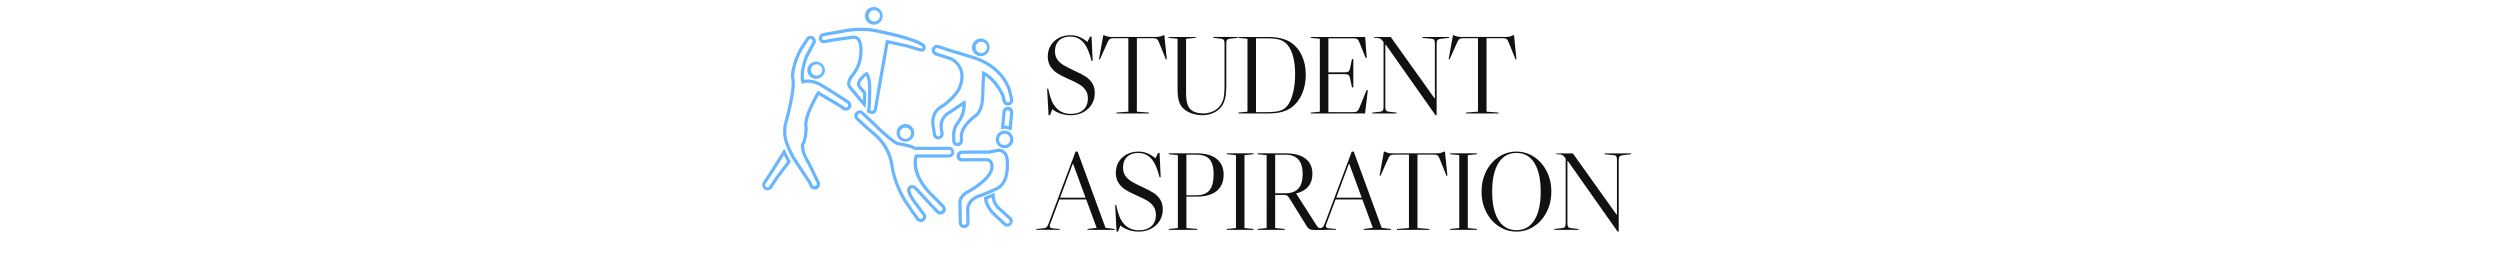 <svg xmlns="http://www.w3.org/2000/svg" xml:space="preserve" width="1500" height="159" data-id="lg_zj1jFcv7lIH6OGJCHe" data-version="1"><g data-padding="20"><g transform="translate(10 2.628)scale(.967)"><path fill="#111" d="M654.015 68.78q4.26 0 7.67-1.79 3.4-1.79 5.33-4.91 1.92-3.13 1.92-7.12 0-3.58-1.55-6.02-1.54-2.44-4.05-4.09t-6.64-3.51q-4.61-2.13-7.12-3.64t-3.92-3.58q-1.41-2.06-1.41-5.09 0-4.19 2.55-6.63 2.54-2.44 6.81-2.44 7.08 0 10.52 7.08 1.72 3.51 2.82 8.11l.68-.2-.68-14.99h-.9l-1.65 3.3q-2.82-2.2-5.26-3.16-2.44-.97-5.26-.97-4.06 0-7.25 1.69-3.2 1.68-5.02 4.67-1.83 2.99-1.83 6.78 0 3.71 1.69 6.29 1.68 2.58 4.23 4.19 2.54 1.62 6.32 3.27 4.61 1.99 7.16 3.51 2.54 1.51 4.02 3.64t1.48 5.23q0 4.4-2.79 6.98-2.78 2.58-7.73 2.58-5.78 0-9.29-3.92-1.72-1.93-2.78-4.54-1.07-2.62-2.1-7.29l-.62.14.9 16.43h.89l1.44-3.78q2.14 1.79 5.16 2.78 3.03 1 6.26 1m35.75-47.8v45.59l-7.43.55v.55h20.15v-.55l-7.43-.55V20.98h10.04q1.65 0 2.37.52.72.51 1.34 2.09l4.27 10.59.55-.14-1.52-14.92h-.41q-1.51.69-2.58.9-1.06.2-2.71.2h-26.48q-1.65 0-2.71-.2-1.07-.21-2.58-.9h-.41l-2.69 14.92.55.14 4.75-10.59q.69-1.58 1.44-2.09.76-.52 2.41-.52Zm59.68 3.44q0-1.65-.41-2.27t-1.65-.83l-4.88-.55v-.55h15.06v.55l-4.95.55q-1.24.21-1.65.83-.42.62-.42 2.27v26.4q0 4.34-.65 7.22-.65 2.89-2.03 4.95-1.86 2.69-5.09 4.23-3.23 1.55-7.15 1.55-3.16 0-6.26-1.03-3.09-1.03-5.15-2.82-2.14-1.86-3.03-4.75-.89-2.88-.89-7.97V21.32l-5.64-.55v-.55h16.91v.55l-5.98.55v33.15q0 5.02.93 7.7t3.13 3.99q1.17.68 2.89 1.1 1.72.41 3.57.41 3.44 0 6.33-1.38 2.89-1.37 4.61-3.91 1.3-1.93 1.85-4.51t.55-6.7Zm41.54-.54q4.19 2.95 6.53 8.11t2.34 11.69-2.34 11.9q-2.34 5.36-6.53 8.39-2.69 1.92-6.16 2.82-3.47.89-8.49.89h-18.29v-.55l5.64-.55V21.33l-5.64-.55v-.55h18.29q9.35 0 14.65 3.65m-2.48 38.92q2.2-2.82 3.47-8.01t1.27-11.45q0-6.12-1.2-10.8-1.2-4.67-3.54-7.42-1.93-2.27-4.74-3.17-2.82-.89-8.05-.89h-6.74v45.79h6.74q5.5 0 8.25-.89t4.54-3.16m49.11-9.63.75.07-1.72 14.44h-33.69v-.55l5.64-.55V21.33l-5.64-.55v-.55h33.76l.97 12.93-.69.07-3.85-9.63q-.62-1.58-1.34-2.06-.73-.48-2.38-.48h-15.54v21.11h10.18q1.65 0 2.34-.55t.96-2.13l1.17-5.57h.83v17.6h-.83l-1.17-5.57q-.27-1.58-.96-2.13t-2.34-.55h-10.18v23.58h15.41q1.65 0 2.4-.51.76-.52 1.38-2.03Zm34.71-32.94h16.44v.55l-4.95.55q-1.65.21-2.2.83t-.55 2.27v44.35h-.69l-30.88-43.8h-.27v38.51q0 1.65.41 2.3t1.65.79l4.88.55v.55h-15.06v-.55l4.96-.55q1.23-.14 1.65-.79.41-.65.41-2.3V23.47l-.28-.42q-.96-1.37-1.82-1.82t-2.51-.45h-1.17v-.55h10.25l27.09 37.96h.28V24.43q0-1.65-.42-2.34-.41-.69-1.65-.76l-5.57-.55Zm34.39.75v45.59l-7.42.55v.55h20.15v-.55l-7.43-.55V20.98h10.04q1.65 0 2.37.52.72.51 1.34 2.09l4.27 10.59.55-.14-1.52-14.92h-.41q-1.51.69-2.58.9-1.06.2-2.71.2h-26.48q-1.65 0-2.71-.2-1.07-.21-2.58-.9h-.42l-2.68 14.92.55.14 4.75-10.59q.68-1.58 1.44-2.09.76-.52 2.41-.52Zm-231.12 117.67 5.71.69v.55h-16.85v-.55l5.64-.69-6.46-17.6h-16.65l-5.7 15.19q-.28.76-.28 1.24 0 .76.45 1.07t1.62.44l4.19.35v.55h-14.65v-.55l3.85-.35q1.72-.13 2.45-.68.72-.55 1.27-2.07l16.84-44.9h1.24Zm-28.19-18.7h15.81l-7.7-20.98h-.27Zm48.82 21.04q4.26 0 7.67-1.79 3.4-1.79 5.33-4.92 1.92-3.12 1.92-7.11 0-3.58-1.55-6.02-1.54-2.44-4.05-4.09t-6.64-3.51q-4.61-2.13-7.12-3.64-2.51-1.52-3.92-3.58-1.4-2.06-1.4-5.09 0-4.19 2.54-6.63t6.81-2.44q7.08 0 10.52 7.08 1.72 3.51 2.82 8.11l.68-.2-.68-14.99h-.9l-1.65 3.3q-2.82-2.2-5.26-3.17-2.44-.96-5.26-.96-4.05 0-7.25 1.69-3.2 1.68-5.02 4.67t-1.82 6.78q0 3.71 1.68 6.29t4.23 4.19q2.54 1.62 6.33 3.27 4.6 1.99 7.15 3.5 2.54 1.52 4.02 3.65t1.48 5.23q0 4.4-2.79 6.97-2.78 2.58-7.73 2.58-5.78 0-9.29-3.92-1.72-1.92-2.78-4.53-1.07-2.62-2.1-7.29l-.62.13.9 16.44h.89l1.44-3.78q2.14 1.78 5.16 2.78 3.03 1 6.26 1m36.03-21.73h-6.46v19.53l6.74.55v.55h-17.68v-.55l5.64-.55V93.54l-5.64-.55v-.55h17.4q8.05 0 12.34 3.44 4.3 3.44 4.3 9.7 0 6.67-4.26 10.17-4.26 3.51-12.38 3.51m-.2-25.99h-6.26v25.16h6.26q5.57 0 8.11-3.16t2.54-10.04q0-5.71-2.3-8.83-2.3-3.13-8.35-3.13m18.85-.28v-.55h16.57v.55l-5.64.55v45.25l5.64.55v.55h-16.57v-.55l5.64-.55V93.54Zm59.81 46.35h.96v.55h-7.08q-1.65 0-2.47-.48-.83-.48-1.72-1.86l-10.52-16.98q-.97-1.59-1.62-1.96-.65-.38-2.3-.38h-5.09v20.56l5.98.55v.55h-16.92v-.55l5.64-.55V93.54l-5.64-.55v-.55h17.4q8.12 0 12.38 3.27 4.26 3.26 4.26 9.45 0 4.82-2.61 7.91t-7.56 4.26h.06l12.59 19.67q.89 1.38 1.75 1.86t2.51.48m-23.59-46.07h-6.25v23.93h6.25q5.51 0 8.15-2.93 2.65-2.92 2.65-8.97 0-6.12-2.68-9.08-2.68-2.95-8.12-2.95"/><path fill="#111" d="m846.955 138.65 5.71.69v.55h-16.85v-.55l5.64-.69-6.47-17.6h-16.64l-5.7 15.19q-.28.76-.28 1.24 0 .76.45 1.07t1.61.44l4.2.35v.55h-14.65v-.55l3.85-.35q1.72-.13 2.44-.68.73-.55 1.28-2.07l16.84-44.9h1.24Zm-28.19-18.7h15.81l-7.7-20.98h-.27Zm45.11-26.75v45.59l-7.43.55v.55h20.15v-.55l-7.43-.55V93.2h10.04q1.65 0 2.37.51.72.52 1.34 2.1l4.27 10.59.55-.14-1.52-14.92h-.41q-1.51.69-2.58.9-1.06.2-2.71.2h-26.48q-1.65 0-2.71-.2-1.07-.21-2.58-.9h-.42l-2.68 14.92.55.14 4.75-10.59q.69-1.58 1.44-2.1.76-.51 2.41-.51Zm25.58-.21v-.55h16.57v.55l-5.64.55v45.25l5.64.55v.55h-16.57v-.55l5.63-.55V93.54Zm41.12-1.65q5.98 0 10.96 3.3 4.99 3.3 7.84 8.98 2.86 5.67 2.86 12.54 0 6.88-2.86 12.55-2.85 5.68-7.84 8.98-4.98 3.3-10.96 3.3-5.99 0-10.97-3.3-4.99-3.3-7.84-8.98-2.85-5.67-2.85-12.55 0-6.87 2.85-12.54 2.85-5.68 7.84-8.98 4.98-3.3 10.97-3.3m-15.06 24.82q0 11.49 3.92 17.71t11.14 6.22 11.14-6.22q3.91-6.22 3.91-17.71 0-11.48-3.91-17.74-3.92-6.25-11.14-6.25t-11.14 6.25q-3.92 6.26-3.92 17.74m69.79-23.71h16.44V93l-4.96.55q-1.65.21-2.2.83t-.55 2.27V141h-.68l-30.88-43.8h-.27v38.5q0 1.65.41 2.31.41.65 1.65.79l4.88.55v.55h-15.06v-.55l4.95-.55q1.24-.14 1.65-.79.42-.66.42-2.31V95.68l-.28-.41q-.96-1.37-1.82-1.82t-2.51-.45h-1.17v-.55h10.25l27.09 37.96h.27V96.65q0-1.65-.41-2.34t-1.65-.76l-5.57-.55Z"/><rect width="432.467" height="159.228" x="125.392" y="-409.184" fill="none" rx="0" ry="0" transform="translate(510.14 409.07)"/><path fill="#68b6ff" d="M531.848 12.587a5.484 5.484 0 1 0-.017-10.968 5.484 5.484 0 1 0 0 10.968m0-8.961a3.495 3.495 0 1 1 .491 6.971 3.495 3.495 0 0 1-.49-6.971m-31.158 20.5.518-.035 6.02-1.072 11.28-1.61q1.852-.345 2.872.814c1.661 1.851 1.61 6.159 1.453 7.664v.104a22.5 22.5 0 0 1-5.293 13.667l-.07.086c-3.684 4.913-1.505 7.889-1.418 8.01l10.605 12.75.225-2.405c.311-3.425.328-5.83.276-7.23v-.347l-3.633-4.342a1.73 1.73 0 0 1-.05-1.298c.5-1.712 2.507-3.58 3.562-4.429 1.454 2.44 1.315 7.785 1.211 11.453l-.052 2.595a76 76 0 0 1-.553 7.82l-.052.415.26.311c.397.52 1.16.71 2.44.934h.137q.208.052.45.052c1.42 0 2.647-1.141 2.924-2.733l1.903-11.037q.052-.156.052-.33l5.224-29.634 10.934 2.387 8.287 2.44q.692.207 1.332.207c1.21 0 2.076-.605 2.37-1.643q.207-.467.173-1.004c-.07-1.038-.45-1.678-1.367-2.3-6.107-4.672-30.379-9.187-31.417-9.377h-.034q-3.599-.52-7.3-.52a60.6 60.6 0 0 0-12.716 1.385l-11.02 1.972c-.866.138-1.575.692-2.025 1.488a3.46 3.46 0 0 0-.398 2.249c.243 1.488 1.47 2.56 2.89 2.56m-.762-3.806a1.04 1.04 0 0 1 .64-.519l11.02-1.955.19-.017.14-.035c2.11-.415 6.47-1.314 12.04-1.314q3.564 0 6.99.484c.847.173 24.946 4.688 30.568 9.013l.052.035c.485.346.52.467.52.796l-.07.26-.017.051c-.035.104-.07.225-.467.225a3.5 3.5 0 0 1-.779-.121l-8.304-2.457-13.079-2.854-5.588 31.728v.121l-.017.173-1.92 11.038c-.12.674-.588 1.072-.969 1.072h-.104l-.155-.034-.917-.173q.432-3.98.484-7.25l.052-2.629c.121-4.67.277-10.466-1.99-13.217v-.623h-1.003c-.95 0-3.91 2.786-5.034 4.74-1.21 2.077-.865 3.512-.38 4.377l3.355 4.014q.035 1.47-.103 4.221l-7.44-8.944c-.138-.207-1.21-2.093 1.384-5.553.537-.606 5.692-6.488 5.78-14.93.068-.64.552-6.384-1.956-9.17q-1.384-1.556-3.547-1.556-.553 0-1.107.104l-11.28 1.609-6.055 1.09c-.622.103-1.038-.416-1.107-.9a1.73 1.73 0 0 1 .173-.934m98.3 11.868a5.484 5.484 0 1 0 0-10.969 5.484 5.484 0 0 0 0 10.969m0-8.962a3.495 3.495 0 1 1 .49 6.972 3.495 3.495 0 0 1-.49-6.972m14.427 66.052a5.484 5.484 0 1 0 .616-10.951 5.484 5.484 0 0 0-.616 10.95m0-8.944a3.495 3.495 0 1 1 .491 6.972 3.495 3.495 0 0 1-.49-6.972m-66.675-.622a5.484 5.484 0 1 0 10.968-.018 5.484 5.484 0 1 0-10.968 0m8.961 0a3.495 3.495 0 1 1-6.972.492 3.495 3.495 0 0 1 6.972-.492m-64.373-38.977a5.484 5.484 0 1 0 10.968 0 5.484 5.484 0 0 0-10.95 0m5.483-3.46a3.495 3.495 0 1 1 0 6.955 3.495 3.495 0 0 1 0-6.972M615.321 63.57a3.287 3.287 0 0 0-3.65 3.028l-.987 10.898 1.298-.242c1.384-.26 2.768 0 3.98.675l.19.104 1.227.086.986-10.916c.173-1.851-1.21-3.477-3.062-3.633m.277 12.023a8.7 8.7 0 0 0-2.56-.415h-.139l.744-8.408a1.384 1.384 0 0 1 2.734.243Zm-14.93 43.112q2.872-1.176 4.844-2.059l.52-.242 1.954-.917.865-.398.156-.069c7.646-3.996 6.781-16.158 6.695-17.11q-.07-4.74-2.44-6.885a5.88 5.88 0 0 0-5.103-1.384c-2.405.554-4.308.9-4.723.986h-9.636l-7.318.139a3.356 3.356 0 0 0-3.339 3.39 3.374 3.374 0 0 0 3.391 3.322l9.775-.087h5.553q.97 0 1.505.554c.727.779.813 2.214.78 2.682v.103c.172 5.52-9.828 12.197-13.668 14.29-5.9 2.941-6.142 6.99-6.16 7.162v3.374l.035.882.208 9.117a3.37 3.37 0 0 0 3.356 3.287h.07q1.383-.034 2.352-1.038c.623-.64.952-1.488.934-2.387l-.19-8.892a8.82 8.82 0 0 1 5.796-6.453q.934-.277 2.266-.796v.052Zm-4.36-.554c-.242.087-6.054 1.92-7.196 8.114l-.018.087.19 9.117a1.384 1.384 0 0 1-1.349 1.384h-.017a1.384 1.384 0 0 1-1.384-1.332l-.19-9.982-.035-.52v-2.767c.035-.208.433-3.149 5.086-5.467.606-.329 14.948-8.235 14.74-16.09.017-.432.052-2.646-1.298-4.1a3.98 3.98 0 0 0-2.975-1.21h-5.553l-9.792.103a1.384 1.384 0 0 1 0-2.733l7.3-.138h9.688l.19-.018c.018 0 2.13-.398 4.88-1.003q.034-.035.674-.052c3.84 0 4.446 4.031 4.463 6.436v.069c.018.121.935 11.141-5.138 14.912l-.692.381-3.166 1.453-.484.242-3.27 1.384-1.038.433q-2.249.9-3.633 1.298"/><path fill="#68b6ff" d="M609.525 125.262a10.38 10.38 0 0 1-2.664-6.886l.035-1.557-1.42.623q-1.989.865-4.67 1.972l-.675.277.07.727c.38 4.152 3.113 7.837 4.722 9.653l7.56 7.076a3.425 3.425 0 0 0 4.602-5.052Zm6.315 10.31a1.436 1.436 0 0 1-2.024.104l-7.336-6.833-.069-.07c-1.09-1.245-3.546-4.376-4.135-7.819l2.682-1.107a12.8 12.8 0 0 0 3.027 6.66l7.768 7.076a1.384 1.384 0 0 1 .087 1.99m-43.112-72.608c-.242.155-1.903 1.107-3.287 3.165-1.332 1.99-2.699 5.45-1.557 10.605l.64 4.273a3.356 3.356 0 0 0 6.626-1.055l-.536-3.53c0-.051-.606-4.843 3.39-7.698l8.84-5.864a17.3 17.3 0 0 1-3.269 9.463 13.84 13.84 0 0 0-3.183 8.373q-.017.9.035 1.903l.034 2.11a3.34 3.34 0 0 0 3.34 3.253h.103a3.34 3.34 0 0 0 3.252-3.425l-.017-1.333v-.432l-.035-1.522c.242-1.99 1.61-6.004 7.976-11.02.778-.433 4.93-3.218 5.26-12.578l.518-13.217c2.197 1.419 6.712 5.052 10.172 12.698l.727 3.028a3.356 3.356 0 0 0 6.141.986 3.38 3.38 0 0 0 .398-2.543l-.882-3.668-.138-.623-.38-1.557-.018-.069a10 10 0 0 0-.45-1.21l-.07-.174q-.242-.415-.415-.865l-.069-.173-.173-.346-.346-.709-.034-.052-.173-.363c-2.872-5.57-9.066-13.044-22.23-17.093l-13.028-3.91-7.785-2.525a3.365 3.365 0 0 0-2.076 6.4l9.498 3.063c.865.415 9.62 5.155 4.325 17.213-.277.502-3.858 6.66-11.14 11.02m7.628-30.05-9.67-3.148a1.384 1.384 0 0 1-.883-1.73 1.384 1.384 0 0 1 1.73-.865l7.785 2.526 13.044 3.91c12.508 3.84 18.338 10.881 21.037 16.106l.121.225.035.069.034.069.554 1.125q.208.519.467 1.003l.225.623.173.45.346 1.522.156.57.865 3.703q.138.519-.156 1.038a1.38 1.38 0 0 1-1.16.64 1.384 1.384 0 0 1-1.33-1.038l-.762-3.148-.052-.173c-5.07-11.263-12.283-14.411-12.577-14.532l-1.333-.554-.622 16.262c-.312 8.806-4.222 10.916-4.256 10.934l-.104.051-.07.052c-6.712 5.26-8.493 9.688-8.805 12.49v.07l.052 3.408q0 .554-.38.986a1.38 1.38 0 0 1-.952.416h-.035a1.384 1.384 0 0 1-1.366-1.315l-.035-2.128v-.035q-.052-.882-.035-1.695v-.07a12.1 12.1 0 0 1 2.7-7.092l.051-.07a19.03 19.03 0 0 0 3.685-12.646l-.173-1.643-11.764 7.802a10.55 10.55 0 0 0-4.238 9.619l.536 3.563a1.368 1.368 0 1 1-2.699.45l-.64-4.307-.017-.052c-1.869-8.443 3.633-11.505 3.875-11.626l.034-.035c8.028-4.809 11.747-11.539 11.903-11.815l.034-.07c6.298-14.255-5.207-19.843-5.328-19.895m-1.972 55.43h-7.958l-.415.034-12.353-.069c-3.235-1.73-9.774-2.768-10.57-2.89-2.94-.899-10.899-8.51-14.774-12.213a14 14 0 0 0-1.055-1.073l-5.83-5.414a3.34 3.34 0 0 0-4.74.173 3.344 3.344 0 0 0 .172 4.74l5.813 5.415q.277.276.692.57l4.273 3.737a30.28 30.28 0 0 1 10.52 18.978v.087a61.6 61.6 0 0 0 10.898 25.863l1.16 1.852.19.294 3.91 5.293a3.39 3.39 0 0 0 4.704.675 3.356 3.356 0 0 0 .658-4.688l-3.806-5.173-.208-.277c-.346-.484-.917-1.263-1.315-1.73-4.584-6.072-3.806-7.785-3.684-7.975l.155-.121a1.04 1.04 0 0 1 .727-.294c1.055 0 2.474 1.453 3.114 2.353l2.25 2.422q.518.622 2.63 2.871c.83.9 1.867 2.007 2.023 2.215l5.26 5.484a3.34 3.34 0 0 0 4.756-.087c1.298-1.314 1.263-3.46-.052-4.722l-4.896-5.07-.519-.518c-13.113-12.041-11.764-21.59-11.14-24.03h19.41a3.356 3.356 0 0 0 0-6.712m0 4.722h-20.813l-.26.606c-.19.484-4.844 11.937 11.418 26.867l.485.467 4.896 5.086a1.367 1.367 0 0 1-1.869 1.99l-5.103-5.294c-.242-.329-.865-1.003-2.145-2.353-.952-1.038-2.267-2.422-2.492-2.75l-2.249-2.388c-.38-.519-2.387-3.149-4.705-3.149q-1.073 0-1.955.727c-.26.173-.727.57-.952 1.384q-.76 3.028 4.152 9.498l.035.034c.346.398.917 1.211 1.211 1.627l.242.31 3.806 5.156a1.37 1.37 0 0 1-2.18 1.661l-3.823-5.19-.173-.26a54 54 0 0 0-1.194-1.902l-.034-.052a59.7 59.7 0 0 1-10.553-25.016c-.087-.934-1.28-12.11-11.193-20.276l-4.325-3.754-.07-.069-.518-.432-5.813-5.415a1.384 1.384 0 0 1 .934-2.37q.52 0 .934.346l5.83 5.449c.173.173.658.606.9.917l.086.086c5.97 5.71 12.595 11.868 15.71 12.75l.12.035c.07 0 7.231 1.055 10.172 2.768l.242.139h.26l12.68.069h.157l.173-.035h7.975a1.384 1.384 0 1 1 0 2.734m-101.274-1.886-.779-1.626-8.58 13.563-4.585 7.024a3.361 3.361 0 0 0 5.622 3.685l3.858-5.882 7.785-10.26-.31-.553a142 142 0 0 1-3.01-5.951m-6.056 15.57-3.945 5.986a1.384 1.384 0 1 1-2.283-1.505l4.601-7.042 6.66-10.553 1.973 3.876Zm45.36-46.952-2.249-1.436c-1.35-.9-8.304-5.519-14.393-9.065a18 18 0 0 0-8.996-2.682q-1.332.017-2.18.173c-.692-4.775.97-10.415 2.578-14.428l4.29-7.906a3.356 3.356 0 0 0-2.89-4.948c-1.176 0-2.265.657-2.87 1.73l-1.437 2.249c-7.56 10.709-7.906 20.864-7.906 21.279v.208l.052.173c1.851 4.947-2.44 22.144-4.239 28.372l-.017.034c-1.903 7.958 1.436 14.826 1.678 15.345l1.886 4.083 1.107 2.266 10.276 15.57 1.056 2.197a3.374 3.374 0 0 0 4.498 1.575 3.356 3.356 0 0 0 1.557-4.481l-4.74-9.861-.035.035-1.488-3.045-.052-.087c-3.564-5.674-3.356-9.255-3.27-10.034 2.267-3.321 2.18-10.553 2.18-10.847v-.104l-.034-.103c-1.073-4.671 4.29-15.138 7.006-19.757l11.695 6.92 3.2 2.163a3.373 3.373 0 0 0 4.671-.917c1.038-1.523.623-3.633-.934-4.671m-.726 3.563a1.384 1.384 0 0 1-1.903.381l-3.218-2.18-13.477-7.975-.519.83a90 90 0 0 0-4.41 8.339q-4.257 9.238-3.34 13.632c.017 2.076-.277 7.543-1.92 9.74l-.12.173-.054.173c-.034.19-1.038 4.498 3.46 11.678l2.595 5.328h.035l3.616 7.491a1.384 1.384 0 0 1-2.474 1.176l-1.125-2.335-10.24-15.5-1.09-2.198-1.852-4.065-.018-.035a22.5 22.5 0 0 1-1.557-13.978c.122-.416 1.73-5.952 3.028-12.162 1.782-8.547 2.214-14.342 1.246-17.214.086-1.367.847-10.553 7.56-20.068l1.487-2.3.035-.053c.363-.674 1.107-.934 1.73-.588.657.346.917 1.194.554 1.851l-4.325 7.958-.052.104c-1.817 4.567-3.737 11.193-2.49 16.695l.258 1.124 1.09-.415s.951-.38 2.595-.38c1.73 0 4.533.432 7.958 2.421 6.072 3.53 12.975 8.114 14.324 8.996l2.25 1.453a1.384 1.384 0 0 1 .363 1.903"/></g><path fill="transparent" stroke="transparent" d="M447.5 0h605v159h-605z"/></g></svg>